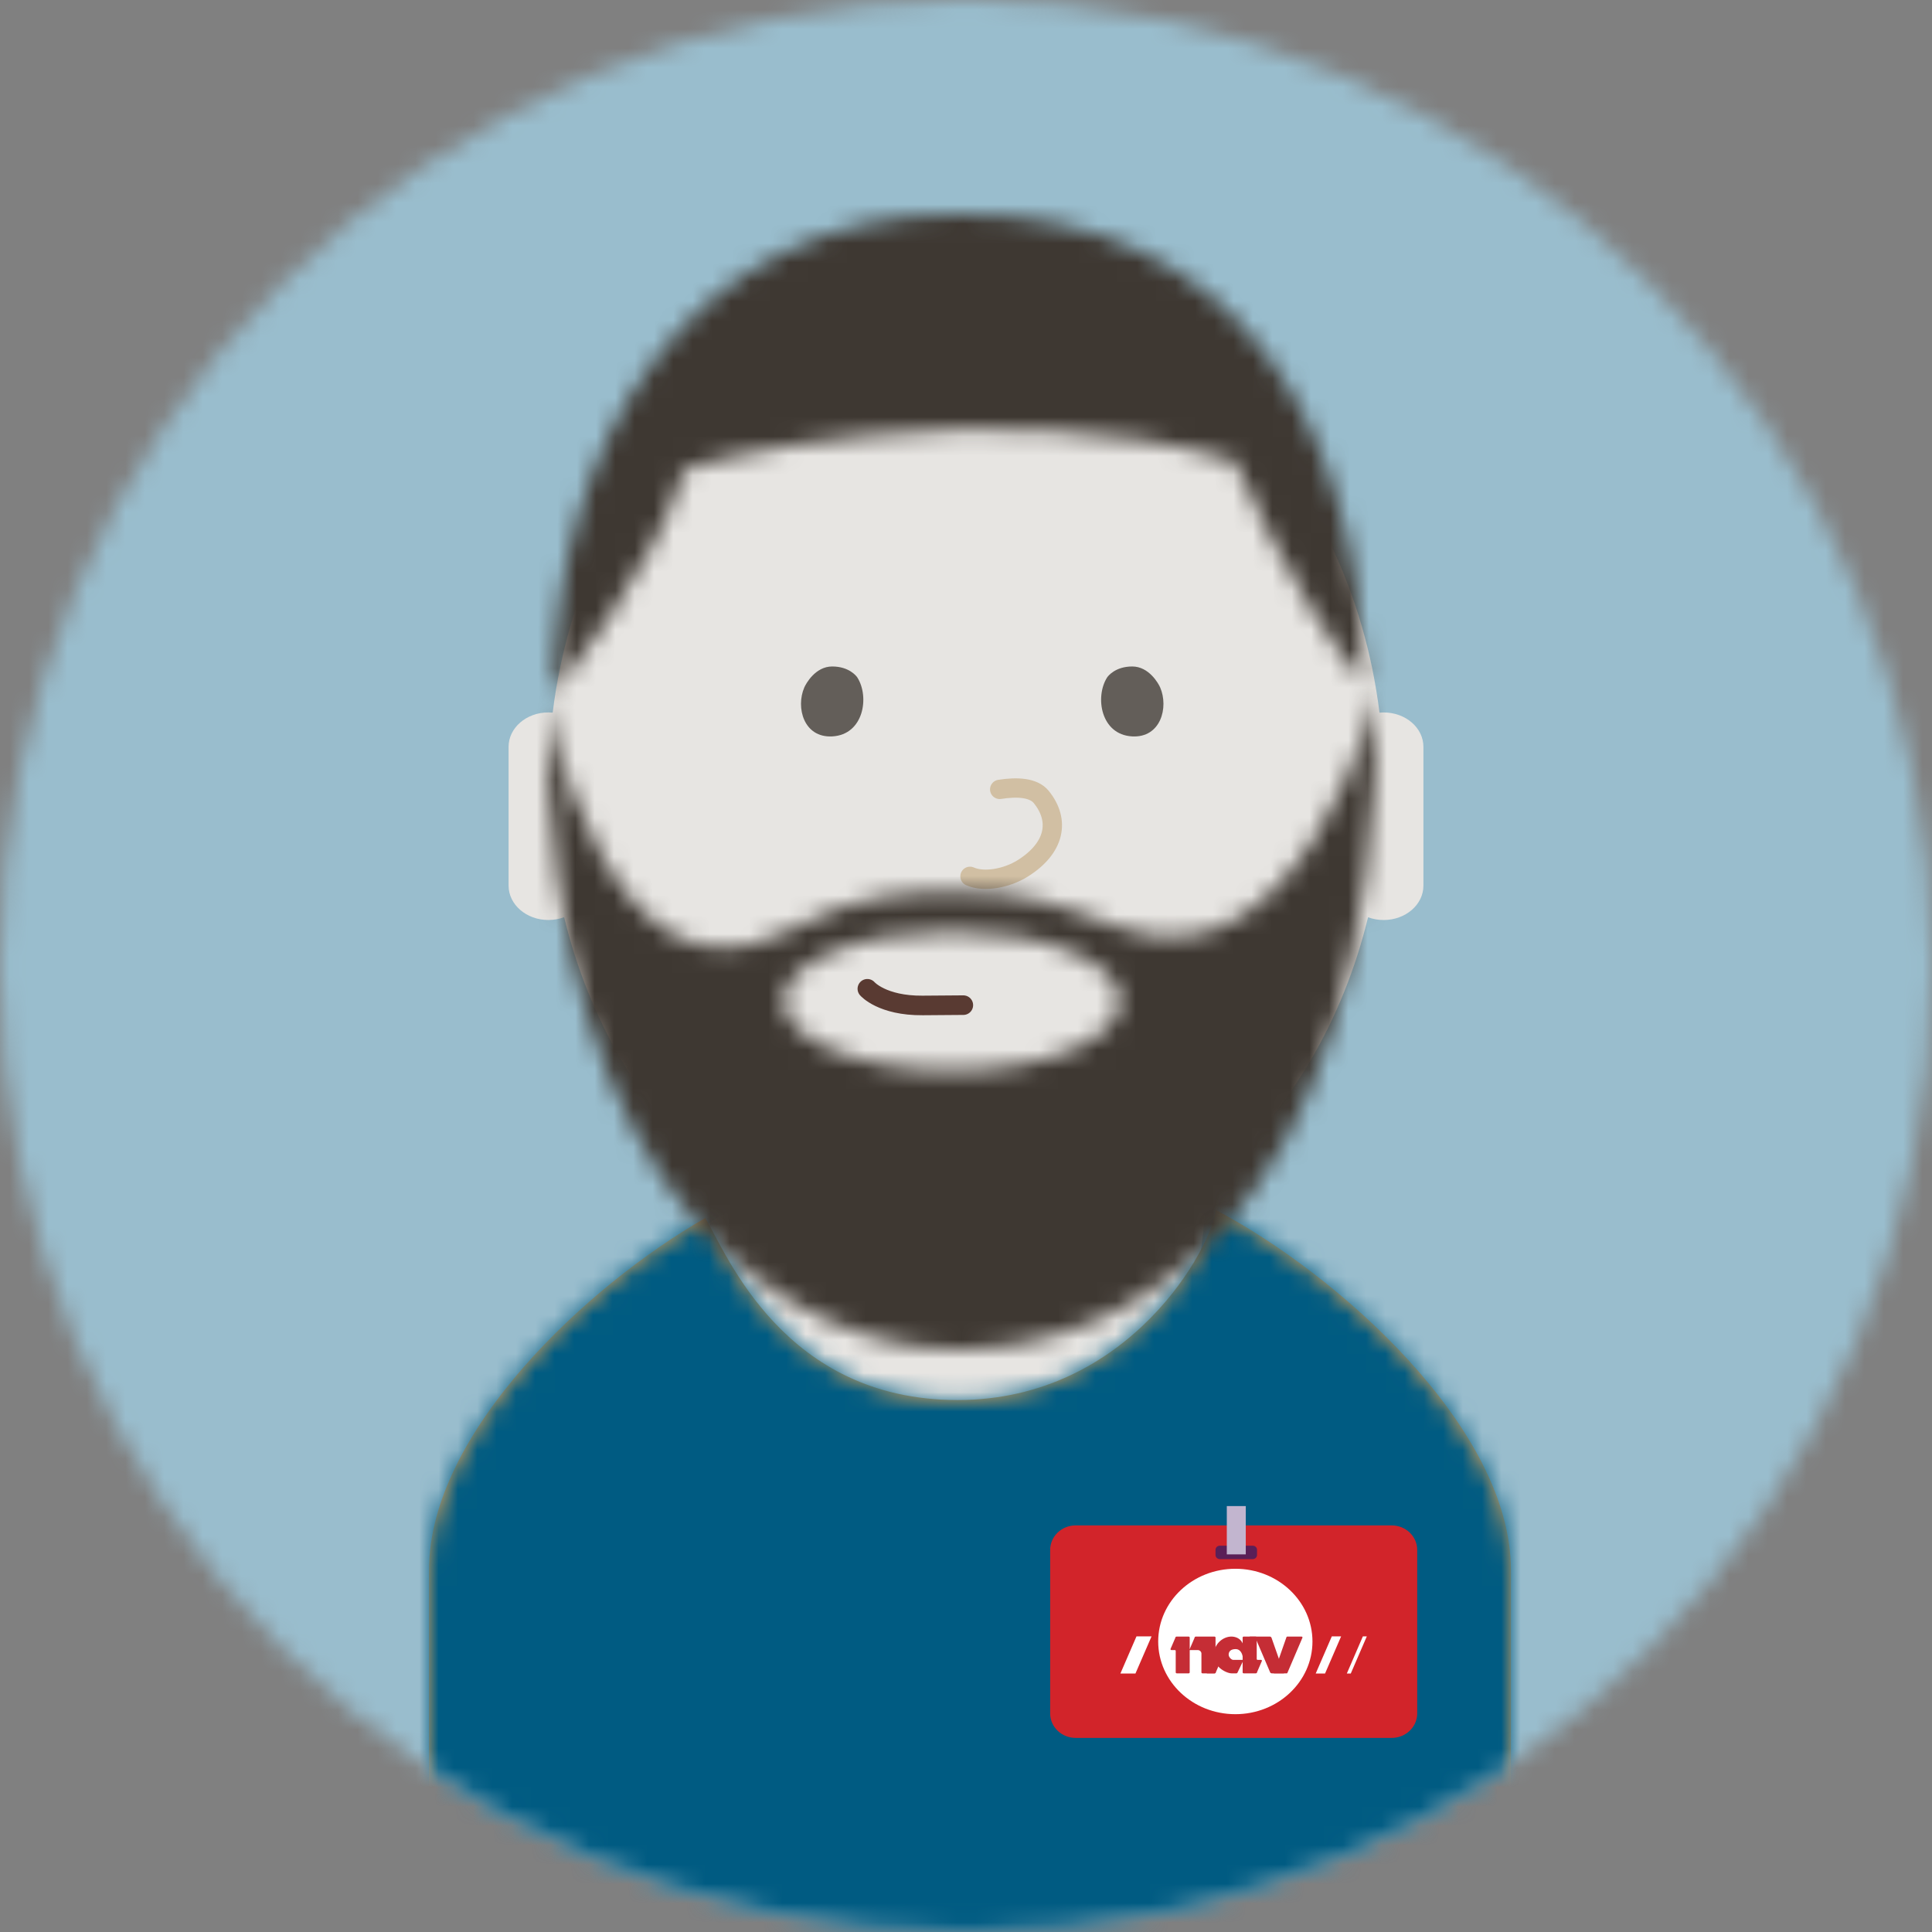 <svg width="100" height="100" xmlns="http://www.w3.org/2000/svg" xmlns:xlink="http://www.w3.org/1999/xlink"><rect width="100%" height="100%" fill="#808080" stroke="none"/><defs><circle id="a" cx="50" cy="50" r="50"/><path d="M40.721 3.065C46.941 6.332 56 14.302 56 21.71V35c0 6.627-5.373 12-12 12H0V21.71C0 14.597 8.206 6.967 14.302 3.48c1.119 1.89 4.072 9.423 13.058 9.423 8.92 0 13.18-7.967 13.361-9.838z" id="c"/><path d="M42.3 24.34c-3.966-4.81-6.743-11.549-6.743-11.549-12.62-3.85-28.422.12-28.527.497C5.598 18.424.3 24.774.3 24.774.38 12.162 7.01-.026 21.285 0 35.926-.052 41.913 11.115 42.3 24.34z" id="e"/><path d="M20.988 19.576c-4.806 0-8.702-1.615-8.702-3.606 0-1.992 3.896-3.606 8.702-3.606s8.702 1.614 8.702 3.606c0 1.991-3.896 3.606-8.702 3.606m8.63-7.428c-3.665-1.374-5.129-1.818-8.165-1.818-3.036 0-5.1.018-9.085 2.06C3.156 17.11 0 .444 0 .444 0 27.014 13.117 34 21.314 34 29.641 34 43 27.9 43 0c0 0-3.94 15.69-13.382 12.148" id="g"/></defs><g fill="none" fill-rule="evenodd"><mask id="b" fill="#fff"><use xlink:href="#a"/></mask><g mask="url(#b)"><path fill="#99BDCD" d="M-8 100h126V0H-8z"/></g><g mask="url(#b)"><path d="M36.618 63.35c1.051 1.684 4.004 31.275 12.867 31.275 8.866 0 12.868-30.141 12.868-31.71-13.573-7.79-25.735.435-25.735.435z" fill="#E7E5E2"/><g transform="translate(22.206 59.563)"><mask id="d" fill="#fff"><use xlink:href="#c"/></mask><use fill="#D8A25D" xlink:href="#c"/><g mask="url(#d)" fill="#005B82"><path d="M-34.222 75.388h131v-96h-131z"/></g><g mask="url(#d)"><path d="M49.826 30.391H33.47c-.73 0-1.32-.568-1.32-1.27v-8.458c0-.702.59-1.272 1.32-1.272h16.357c.73 0 1.322.57 1.322 1.272v8.458c0 .702-.592 1.27-1.322 1.27" fill="#D2242A"/><path d="M45.727 25.4c0 2.077-1.786 3.763-3.99 3.763-2.208 0-3.995-1.686-3.995-3.763 0-2.078 1.787-3.764 3.995-3.764 2.204 0 3.99 1.686 3.99 3.764M36.565 27.058h-.779l.832-1.922h.78zM46.378 27.058h-.483l.833-1.922h.482zM47.71 27.058h-.204l.83-1.922h.204z" fill="#FFF"/><path d="M38.704 27.05h.613c.032 0 .056-.024.056-.053v-1.799c0-.03-.024-.052-.056-.052h-.62c-.04 0-.07.03-.07.068l-.244.566c-.015.03.01.064.042.064h.175c.026 0 .049.019.049.046v1.107c0 .03.024.052.055.052" fill="#C52D35"/><path d="M40.035 27.05h.615c.032 0 .06-.024.06-.053v-1.799c0-.03-.028-.052-.06-.052h-.956c-.04 0-.072.03-.072.068l-.244.566-.085.064h.49c.108 0 .197.082.197.186v.967c0 .03.025.052.055.052M42.784 25.146h-.614c-.031 0-.057.023-.057.052v1.8c0 .028.026.051.057.051h.62c.042 0 .072-.03.072-.068l.244-.566c.015-.03-.009-.064-.046-.064h-.17a.046.046 0 0 1-.048-.045v-1.108c0-.029-.028-.052-.058-.052" fill="#C52D35"/><path d="M40.256 27.05h.404c.04 0 .071-.032.071-.068l.244-.568c.014-.03-.01-.064-.045-.064h-.17l-.504.7zM44.429 25.146h.73c.036 0 .062.032.047.063l-.774 1.811c-.006.019-.024.03-.045.03h-.662l.656-1.873a.052.052 0 0 1 .048-.031" fill="#C52D35"/><path d="M43.513 25.146h-1.034c-.073 0 .297.067.323.13l.731 1.713c.015.038.053.06.094.06h.627l-.645-1.838a.1.1 0 0 0-.096-.065M42.163 25.756c0 .384-.051.407-.051.407s-.058-.368-.36-.368c-.294 0-.362.163-.362.284 0 .14.151.272.235.272h.538l-.318.663a.065.065 0 0 1-.059.035h-.244c-.256 0-.924-.316-.924-.928 0-.613.497-.975.91-.975.343 0 .635.222.635.61z" fill="#C52D35"/><path d="M42.631 21.137h-1.695c-.126 0-.227-.095-.227-.213v-.27c0-.117.101-.213.227-.213h1.695c.126 0 .227.096.227.213v.27c0 .118-.101.213-.227.213" fill="#5A1F57"/><path fill="#C2B5CF" d="M41.293 20.891h.982v-2.5h-.982z"/></g></g><path d="M70.81 47.476c-2.572 10.626-10.913 18.41-20.806 18.41-9.894 0-18.234-7.786-20.805-18.413-.25.094-.526.146-.817.146-1.135 0-2.058-.796-2.058-1.78v-7.183c0-.985.923-1.781 2.058-1.781.076 0 .151.004.225.01C30.123 24.632 39.125 15.22 50.004 15.22c10.88 0 19.882 9.412 21.398 21.666.07-.007.143-.01.216-.01 1.138 0 2.058.796 2.058 1.781v7.183c0 .984-.92 1.78-2.058 1.78-.287 0-.56-.051-.809-.143z" fill="#E7E5E2"/><path d="M43.08 38.116c-1.482.082-1.897-1.5-1.45-2.532.084-.196.574-1.087 1.443-1.087.868 0 1.25.487 1.304.571.638 1.007.326 2.96-1.297 3.048M58.599 38.116c1.482.082 1.897-1.5 1.452-2.532-.085-.196-.576-1.087-1.445-1.087-.867 0-1.25.487-1.304.571-.638 1.007-.325 2.96 1.297 3.048" fill="#635E59"/><path d="M51.744 40.858c.886-.138 1.75-.105 2.155.398.989 1.227.705 2.643-.96 3.689-.831.522-2.01.736-2.732.414" stroke="#D1BFA3" stroke-linecap="round"/><path d="M44.894 51.179s.756.88 2.861.863l2.107-.016" stroke="#593A32" stroke-width="1.013" stroke-linecap="round"/><g><g transform="translate(28.353 11.094)"><mask id="f" fill="#fff"><use xlink:href="#e"/></mask><g mask="url(#f)" fill="#3E3832"><path d="M-14-29.935h69v82h-69z"/></g></g></g><g><g transform="translate(28.28 35.844)"><mask id="h" fill="#fff"><use xlink:href="#g"/></mask><g mask="url(#h)" fill="#3E3832"><path d="M-13.31-24.727h71v81h-71z"/></g></g></g></g></g></svg>